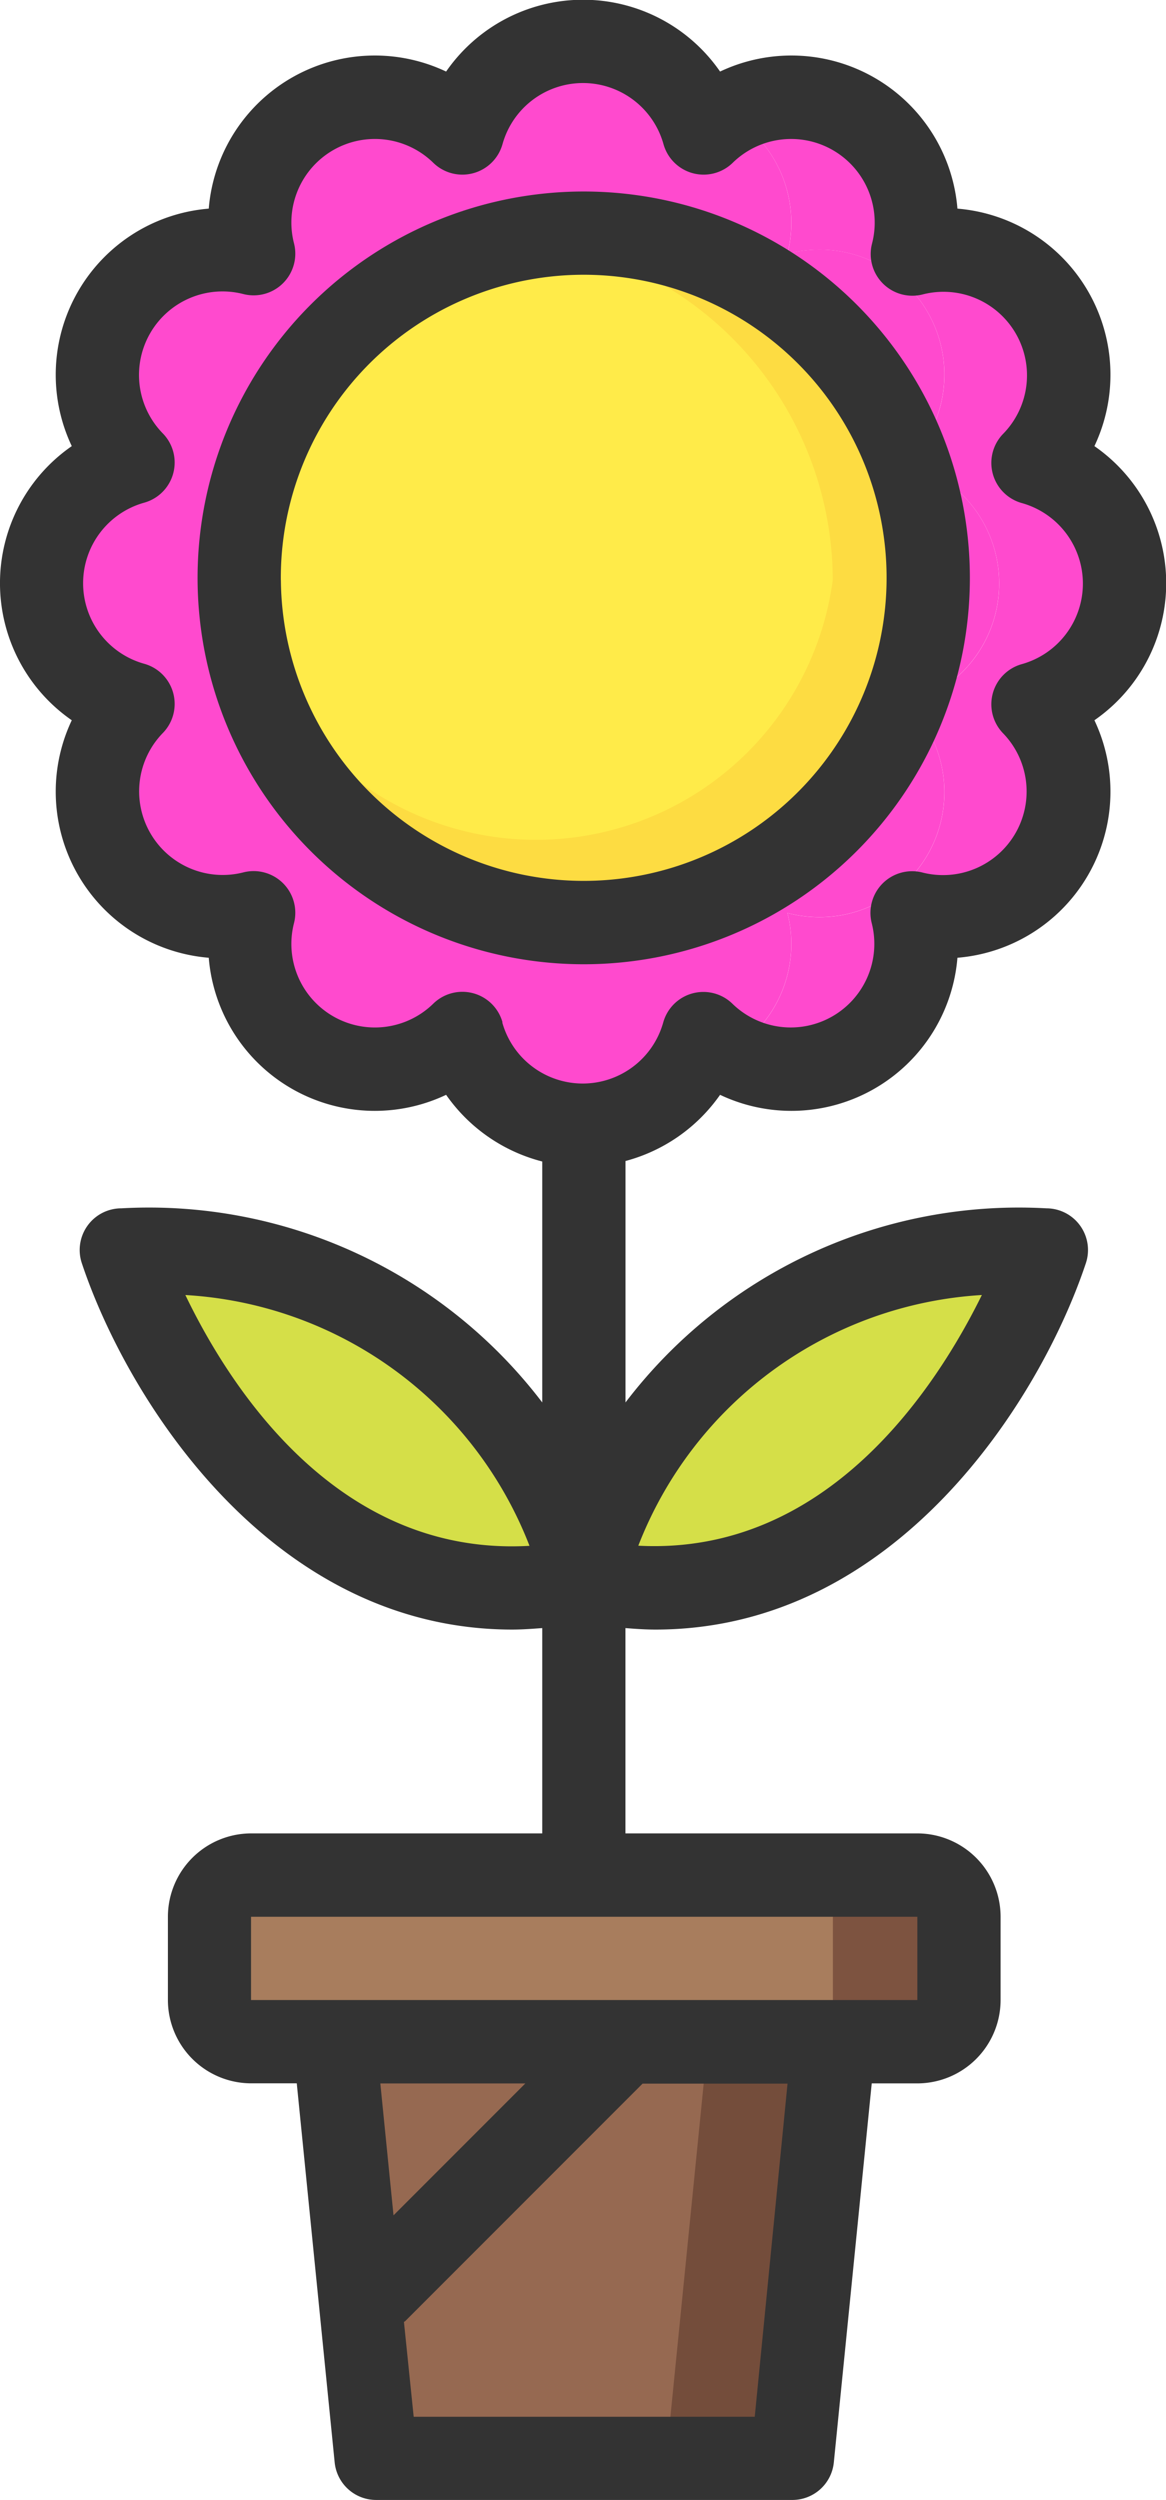<svg xmlns="http://www.w3.org/2000/svg" width="18.667" height="40" viewBox="0 0 18.667 40">
  <g id="icon_:_Awards_-_sunflower" data-name="icon : Awards - sunflower" transform="translate(0)">
    <path id="Path_949" data-name="Path 949" d="M292.734,29.659a2,2,0,0,1-1.927,3.347,2,2,0,0,1-2.94,2.233,2.009,2.009,0,0,0,.94-2.233,2,2,0,0,0,1.927-3.347,2,2,0,0,0,0-3.853,2,2,0,0,0-1.927-3.347,2.009,2.009,0,0,0-.94-2.233,2,2,0,0,1,2.94,2.233,2,2,0,0,1,1.927,3.347,2,2,0,0,1,0,3.853Z" transform="translate(-276.2 -18.398)" fill="#ff4ace"/>
    <path id="Path_950" data-name="Path 950" d="M160.935,19.127a2,2,0,0,1-1.927,3.347,2.009,2.009,0,0,1-.94,2.233,1.812,1.812,0,0,1-.407-.307,1.966,1.966,0,0,1-.24.54,2,2,0,0,1-3.613-.54,2,2,0,0,1-1.76.54,1.935,1.935,0,0,1-.647-.233,2.009,2.009,0,0,1-.94-2.233,2,2,0,0,1-1.927-3.347,2,2,0,0,1,0-3.853,2,2,0,0,1,1.927-3.347,2.009,2.009,0,0,1,.94-2.233,1.937,1.937,0,0,1,.647-.233,2,2,0,0,1,1.76.54,2,2,0,0,1,3.613-.54,1.967,1.967,0,0,1,.24.54,1.809,1.809,0,0,1,.407-.307,2.009,2.009,0,0,1,.94,2.233,2,2,0,0,1,1.927,3.347,2,2,0,0,1,0,3.853Z" transform="translate(-146.402 -7.867)" fill="#ff4ace"/>
    <path id="Path_951" data-name="Path 951" d="M170.778,261.289S169.72,256,163.373,256C163.373,256,165.489,262.347,170.778,261.289Z" transform="translate(-161.432 -236)" fill="#d5df48"/>
    <path id="Path_952" data-name="Path 952" d="M258.158,261.289S259.216,256,265.563,256C265.563,256,263.447,262.347,258.158,261.289Z" transform="translate(-248.812 -236)" fill="#d5df48"/>
    <path id="Path_953" data-name="Path 953" d="M198.627,54.12a5.5,5.5,0,0,1-5.513,5.48,5.66,5.66,0,0,1-.76-.053,5.474,5.474,0,0,1,0-10.853,5.661,5.661,0,0,1,.76-.053,5.5,5.5,0,0,1,5.513,5.48Z" transform="translate(-183.767 -44.84)" fill="#fddc42"/>
    <path id="Path_954" data-name="Path 954" d="M197.1,54.75a4.792,4.792,0,1,1-4.747-5.427A5.491,5.491,0,0,1,197.1,54.75Z" transform="translate(-183.768 -45.47)" fill="#ffeb49"/>
    <path id="Path_955" data-name="Path 955" d="M214.8,409.6v.667l-.667,6.667h-6.667l-.667-6.667V409.6Z" transform="translate(-201.467 -377.6)" fill="#744d3b"/>
    <path id="Path_956" data-name="Path 956" d="M212.8,409.6v.667l-.667,6.667h-4.667l-.667-6.667V409.6Z" transform="translate(-201.467 -377.6)" fill="#966951"/>
    <path id="Path_957" data-name="Path 957" d="M181.867,384h10.667a.667.667,0,0,1,.667.667V386a.667.667,0,0,1-.667.667H181.867A.667.667,0,0,1,181.2,386v-1.333A.667.667,0,0,1,181.867,384Z" transform="translate(-177.867 -354)" fill="#7d5340"/>
    <path id="Path_958" data-name="Path 958" d="M181.867,384h8.667a.667.667,0,0,1,.667.667V386a.667.667,0,0,1-.667.667h-8.667A.667.667,0,0,1,181.2,386v-1.333A.667.667,0,0,1,181.867,384Z" transform="translate(-177.867 -354)" fill="#a87d5d"/>
    <path id="Path_959" data-name="Path 959" d="M151.882,39.4l.607-6.066h.73A1.335,1.335,0,0,0,154.552,32V30.667a1.335,1.335,0,0,0-1.333-1.333h-4.673V26.049c.161.013.323.024.479.024,3.867,0,6.172-3.7,6.892-5.862a.667.667,0,0,0-.632-.878,7.915,7.915,0,0,0-6.738,3.106V18.576a2.692,2.692,0,0,0,1.514-1.059,2.667,2.667,0,0,0,3.8-2.193,2.667,2.667,0,0,0,2.193-3.8,2.667,2.667,0,0,0,0-4.386,2.667,2.667,0,0,0-2.193-3.8,2.667,2.667,0,0,0-3.8-2.193,2.667,2.667,0,0,0-4.386,0,2.667,2.667,0,0,0-3.8,2.193,2.667,2.667,0,0,0-2.193,3.8,2.667,2.667,0,0,0,0,4.386,2.667,2.667,0,0,0,2.193,3.8,2.667,2.667,0,0,0,3.8,2.193,2.693,2.693,0,0,0,1.539,1.067v3.855a7.915,7.915,0,0,0-6.738-3.106.667.667,0,0,0-.633.878c.72,2.16,3.023,5.862,6.892,5.862.156,0,.318-.012.479-.024v3.285h-4.66a1.335,1.335,0,0,0-1.333,1.333V32a1.335,1.335,0,0,0,1.333,1.333h.73l.607,6.066a.667.667,0,0,0,.663.6h6.667A.667.667,0,0,0,151.882,39.4Zm2.37-18.68c-.728,1.478-2.473,4.171-5.5,4.011a6.305,6.305,0,0,1,5.5-4.011Zm-12.755,0a6.3,6.3,0,0,1,5.513,4.013C143.942,24.909,142.213,22.2,141.5,20.719Zm5.081-4.363a.667.667,0,0,0-1.107-.3,1.337,1.337,0,0,1-2.231-1.288.667.667,0,0,0-.811-.811,1.338,1.338,0,0,1-1.288-2.231.667.667,0,0,0-.3-1.107,1.338,1.338,0,0,1,0-2.577.667.667,0,0,0,.3-1.107,1.337,1.337,0,0,1,1.288-2.231.667.667,0,0,0,.811-.811,1.337,1.337,0,0,1,2.231-1.288.667.667,0,0,0,1.107-.3,1.338,1.338,0,0,1,2.577,0,.667.667,0,0,0,1.107.3A1.338,1.338,0,0,1,152.493,3.9a.667.667,0,0,0,.811.811,1.337,1.337,0,0,1,1.288,2.231.667.667,0,0,0,.3,1.107,1.338,1.338,0,0,1,0,2.577.667.667,0,0,0-.3,1.107A1.338,1.338,0,0,1,153.3,13.96a.667.667,0,0,0-.811.811,1.338,1.338,0,0,1-2.231,1.288.667.667,0,0,0-1.107.3,1.338,1.338,0,0,1-2.577,0Zm-4.026,14.311h10.667V32H142.552Zm4.391,2.667-2.11,2.11-.211-2.11Zm3.673,5.333h-5.46L145,37.151c.006-.006.014-.007.02-.013l3.8-3.8h2.321Z" transform="translate(-138.533)" fill="#333"/>
    <path id="Path_960" data-name="Path 960" d="M191.389,45.428a6.182,6.182,0,1,0-6.182,6.148A6.182,6.182,0,0,0,191.389,45.428Zm-11.031,0a4.849,4.849,0,1,1,4.849,4.814A4.849,4.849,0,0,1,180.359,45.428Z" transform="translate(-175.862 -36.148)" fill="#333"/>
  </g>
</svg>
